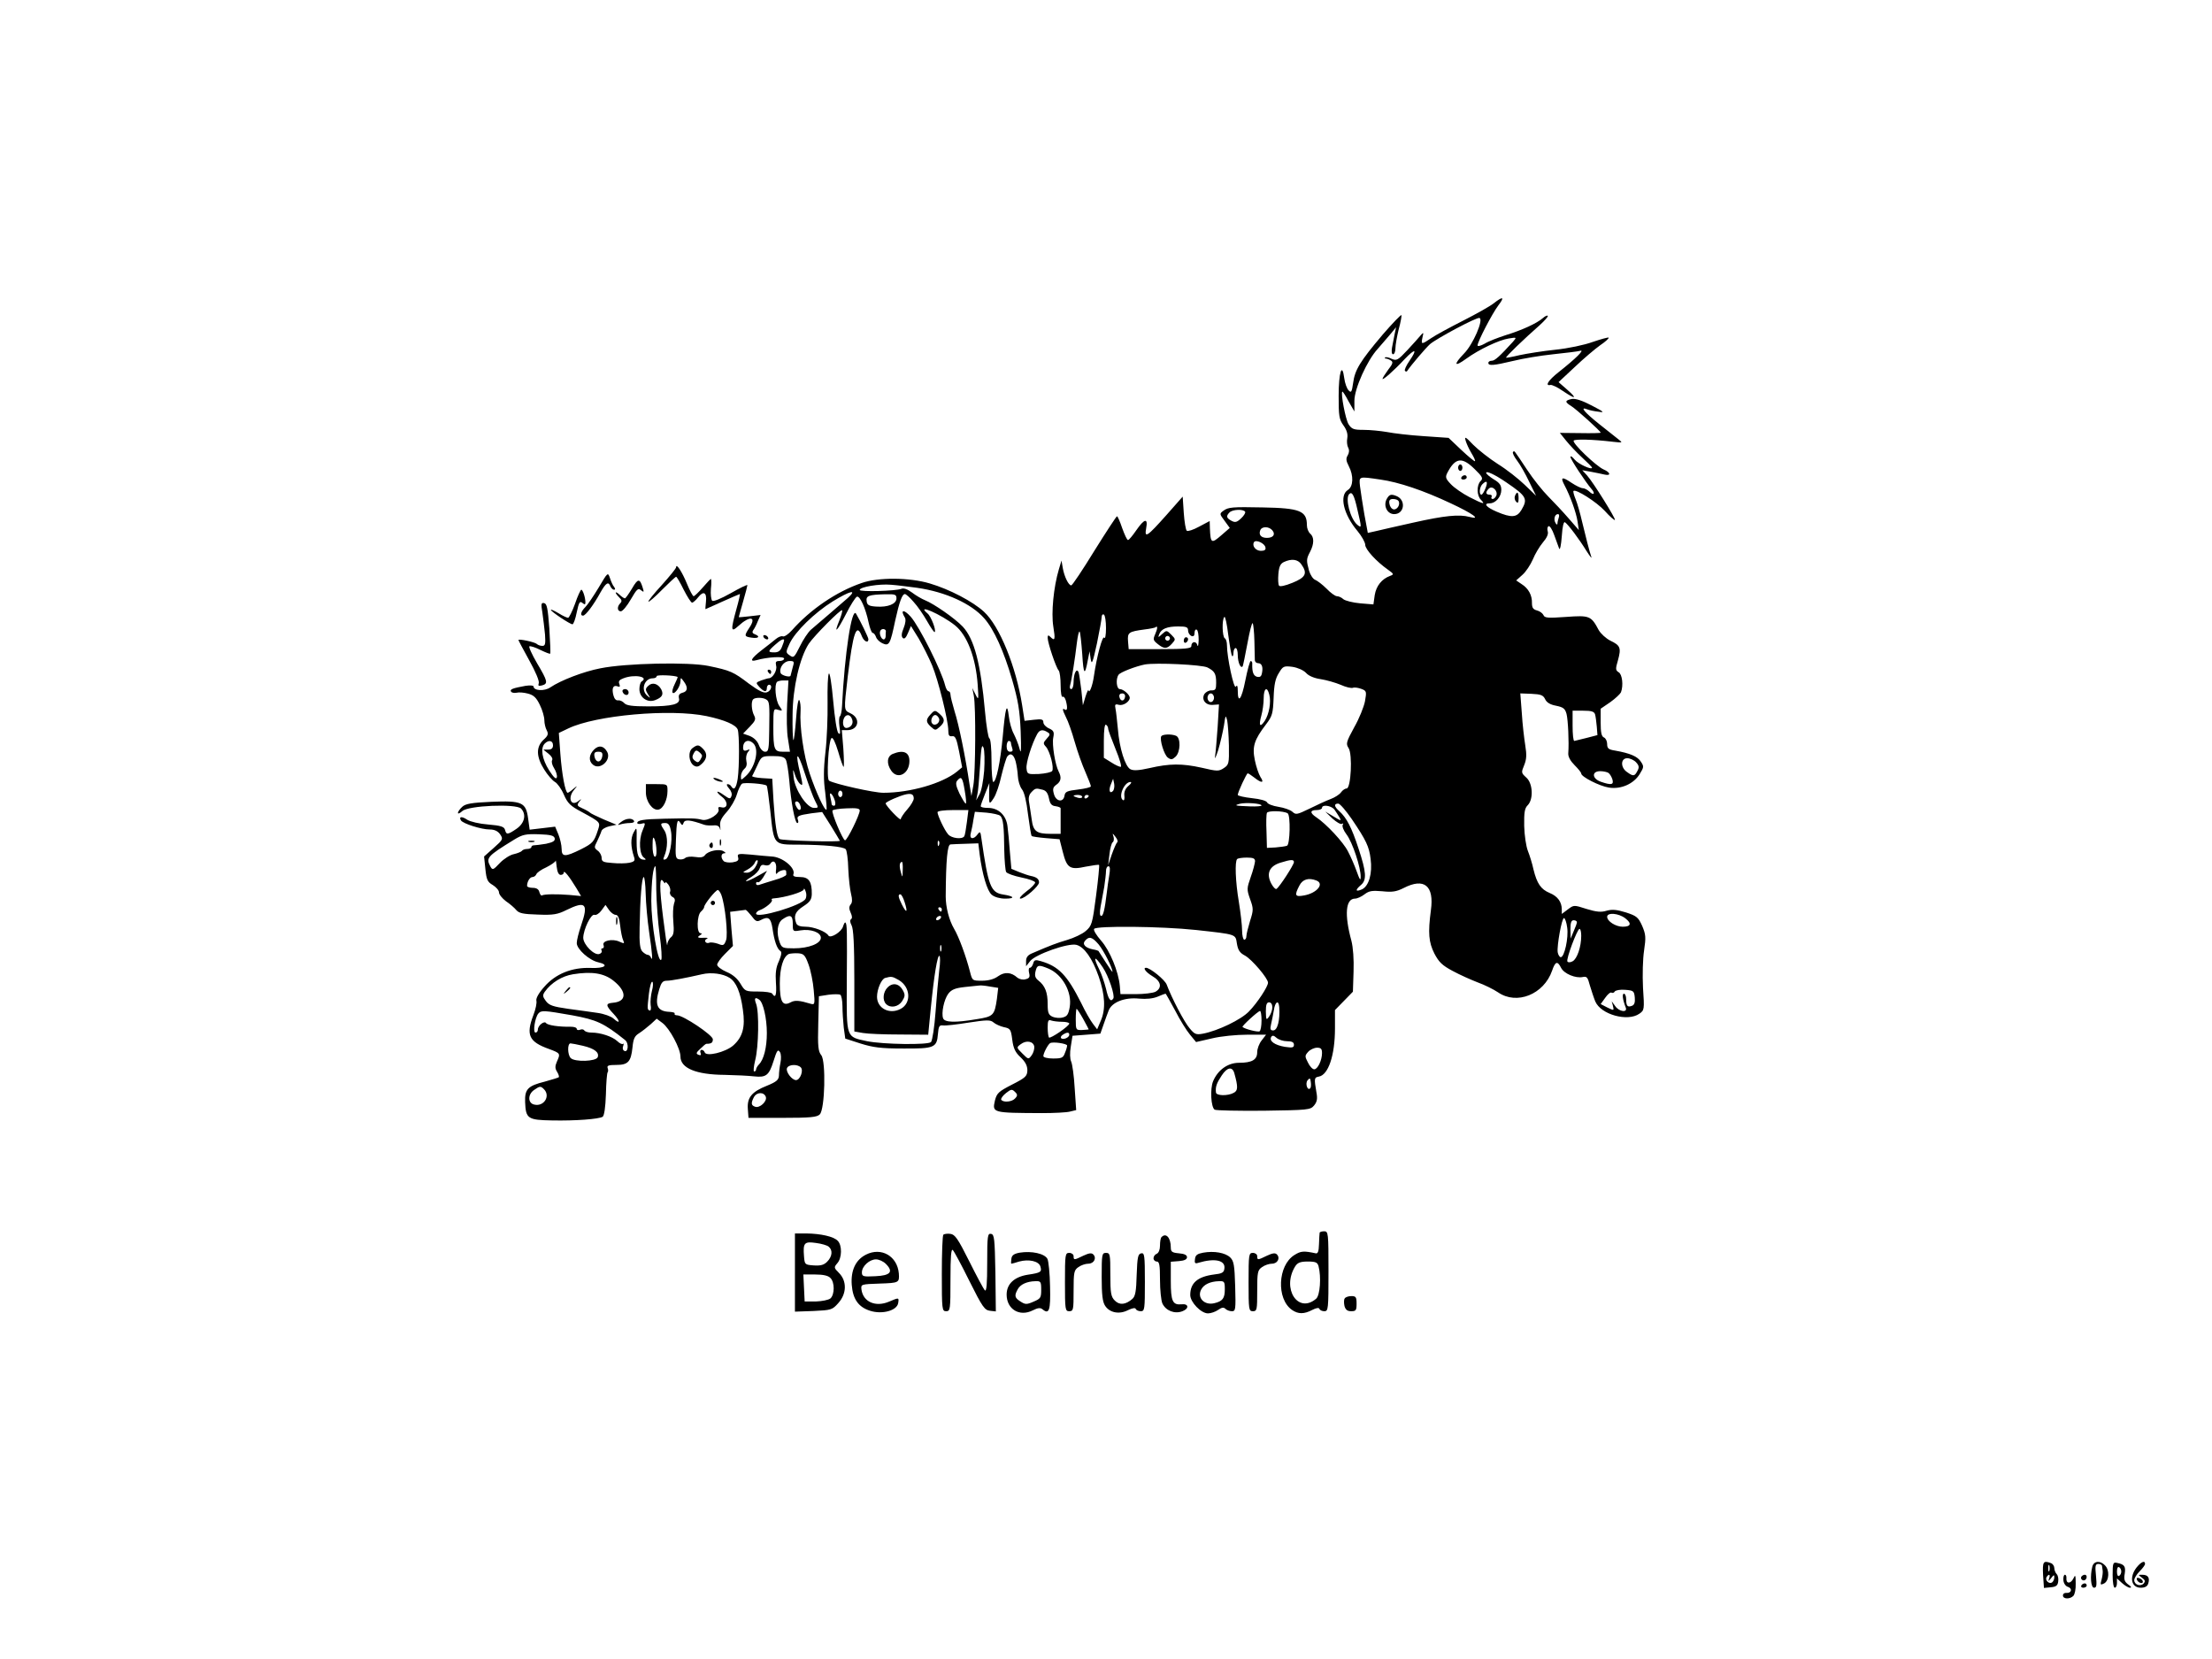 <?xml version="1.0" standalone="no"?>
<!DOCTYPE svg PUBLIC "-//W3C//DTD SVG 20010904//EN"
 "http://www.w3.org/TR/2001/REC-SVG-20010904/DTD/svg10.dtd">
<svg version="1.0" xmlns="http://www.w3.org/2000/svg"
 width="1024pt" height="768pt" viewBox="0 0 1024 768"
 preserveAspectRatio="xMidYMid meet">

<g transform="translate(0,768) scale(0.1,-0.1)"
fill="#000000" stroke="none">
<path d="M6915 6276 c-16 -13 -80 -49 -141 -80 -61 -31 -128 -67 -148 -81 -46
-31 -48 -31 -41 3 6 24 5 25 -8 10 -8 -10 -36 -41 -62 -69 -44 -47 -50 -50
-73 -40 -13 7 -27 9 -30 6 -3 -3 -1 -5 4 -5 5 0 15 -4 23 -9 11 -7 9 -15 -13
-43 -14 -19 -26 -38 -26 -42 0 -8 53 38 103 92 49 51 60 47 22 -8 -15 -22 -25
-43 -21 -47 3 -3 7 -4 9 -2 20 30 88 109 107 126 32 27 217 126 229 121 20 -7
-30 -123 -72 -165 -50 -52 -45 -64 10 -24 59 43 152 87 197 94 38 6 38 6 20
-15 -61 -67 -84 -88 -98 -88 -9 0 -16 -4 -16 -10 0 -14 22 -13 114 9 44 11
128 25 186 31 58 6 114 13 125 16 23 7 -19 -35 -100 -99 -48 -38 -65 -65 -37
-59 7 1 33 -11 57 -28 59 -40 69 -37 20 6 l-40 35 75 70 c41 39 94 84 118 101
24 16 41 32 39 35 -3 2 -36 -7 -74 -20 -38 -14 -114 -30 -173 -36 -58 -6 -132
-18 -165 -25 -33 -8 -61 -13 -63 -12 -3 4 81 85 156 151 23 21 40 40 37 43 -3
3 -13 -2 -22 -10 -28 -25 -99 -57 -171 -79 -37 -12 -82 -29 -99 -40 -18 -10
-33 -14 -33 -8 0 17 68 148 96 185 31 40 22 44 -21 10z"/>
<path d="M6400 6130 c-104 -123 -128 -162 -136 -223 -6 -42 -9 -47 -21 -34 -8
8 -17 33 -20 56 -10 77 -26 27 -26 -82 0 -92 2 -108 22 -136 16 -22 21 -41 18
-59 -3 -15 -1 -35 4 -44 6 -11 5 -24 -2 -36 -9 -14 -8 -25 5 -50 23 -44 21
-94 -4 -110 -41 -25 -21 -113 44 -190 20 -24 36 -53 36 -64 0 -21 51 -77 105
-115 28 -20 29 -22 10 -29 -38 -14 -64 -46 -71 -89 l-6 -43 -61 5 c-34 3 -69
12 -78 19 -8 8 -22 14 -30 14 -8 0 -30 16 -48 35 -19 19 -43 37 -53 41 -9 3
-22 22 -28 42 -13 48 -13 54 5 88 19 37 19 68 0 84 -8 7 -15 24 -15 39 0 66
-32 79 -205 82 -140 3 -159 1 -181 -15 -19 -14 -19 -15 5 -47 l24 -33 -38 -33
c-47 -41 -51 -39 -54 31 l-1 34 -49 -26 c-27 -15 -53 -23 -57 -19 -5 4 -11 41
-14 83 l-5 75 -75 -85 c-90 -101 -103 -110 -94 -61 9 48 -8 45 -46 -10 -17
-25 -34 -45 -38 -45 -5 0 -16 25 -27 55 -10 30 -21 55 -24 55 -3 0 -50 -72
-105 -160 -54 -88 -102 -160 -107 -160 -12 0 -32 40 -39 80 l-6 35 -12 -40
c-25 -84 -36 -202 -26 -265 10 -61 8 -70 -14 -48 -9 9 -12 8 -12 -5 0 -23 39
-139 51 -151 5 -6 9 -36 9 -69 0 -32 4 -56 9 -53 5 3 11 -4 15 -17 9 -33 7
-49 -4 -42 -14 9 -12 -1 5 -36 9 -16 27 -67 40 -113 13 -46 36 -110 50 -141
14 -32 25 -61 25 -65 0 -5 -27 -11 -59 -15 -51 -6 -60 -10 -63 -28 -5 -34 -40
-28 -49 7 -7 24 -4 32 11 43 22 15 25 34 11 61 -16 30 -32 126 -25 158 5 25 2
32 -20 42 -14 6 -26 19 -26 28 0 14 -8 16 -43 12 l-44 -5 -11 71 c-28 180
-105 368 -177 434 -51 47 -159 104 -251 131 -94 28 -238 29 -315 2 -117 -40
-237 -122 -323 -219 -16 -18 -35 -31 -42 -28 -7 3 -21 -3 -32 -12 -11 -9 -41
-33 -66 -52 -49 -38 -59 -56 -23 -46 49 14 127 19 127 7 0 -6 -10 -11 -21 -11
-17 0 -20 -4 -16 -22 6 -21 -16 -58 -34 -58 -4 0 -20 -5 -35 -10 -26 -10 -26
-11 -9 -30 22 -24 35 -26 35 -5 0 8 5 15 10 15 18 0 10 -29 -10 -35 -15 -5
-38 7 -83 40 -72 55 -86 61 -187 82 -92 19 -383 13 -501 -11 -78 -15 -184 -56
-231 -88 -27 -19 -78 -16 -78 4 0 5 -16 6 -37 3 -60 -11 -74 -16 -67 -27 3 -5
15 -7 25 -5 11 3 35 1 53 -4 27 -7 39 -19 55 -52 12 -24 21 -56 21 -71 0 -15
5 -36 11 -47 9 -17 6 -25 -15 -44 -35 -33 -34 -78 3 -137 16 -26 39 -52 50
-58 11 -6 30 -32 41 -58 18 -41 30 -53 83 -81 88 -48 87 -47 75 -84 -18 -55
-24 -61 -79 -89 -73 -36 -89 -36 -89 2 0 17 -7 47 -15 67 l-15 36 -59 -7 -59
-7 -7 51 c-10 76 -28 84 -171 78 -91 -4 -119 -9 -134 -23 -11 -10 -20 -23 -20
-28 0 -6 9 -2 20 8 28 26 248 35 272 12 26 -27 17 -68 -21 -94 -41 -28 -47
-28 -53 -5 -4 15 -19 20 -78 25 -40 3 -83 13 -97 22 -25 17 -40 15 -29 -3 9
-15 95 -42 132 -42 23 0 38 -7 49 -22 15 -22 14 -25 -29 -63 l-45 -40 6 -58
c5 -50 10 -60 34 -74 16 -10 29 -25 29 -34 0 -10 15 -28 32 -41 18 -12 40 -31
48 -41 13 -15 32 -19 100 -21 72 -3 92 1 132 21 90 44 103 30 68 -72 -11 -32
-20 -68 -20 -81 0 -28 58 -80 100 -89 53 -12 29 -29 -36 -26 -86 3 -162 -27
-214 -87 -26 -29 -39 -53 -37 -64 3 -10 -3 -40 -14 -68 -35 -92 -20 -123 72
-156 54 -20 54 -21 37 -59 -9 -21 -9 -31 1 -47 7 -11 10 -22 8 -25 -3 -2 -31
-11 -64 -20 -80 -20 -94 -35 -92 -95 3 -77 12 -83 126 -85 108 -2 214 6 233
17 7 5 13 43 15 104 1 53 5 99 8 102 3 3 3 12 0 20 -4 11 5 14 40 14 55 0 68
15 75 81 4 41 10 53 31 66 14 9 38 28 54 42 l27 25 27 -20 c33 -25 83 -118 83
-155 0 -54 72 -84 205 -85 50 -1 111 -4 137 -7 54 -6 68 5 88 68 17 54 21 59
31 44 5 -8 6 -30 2 -49 -4 -19 -7 -46 -7 -59 -1 -20 -11 -29 -55 -47 -71 -28
-93 -55 -89 -108 l3 -41 157 0 c129 0 160 3 173 16 24 24 29 246 7 274 -14 17
-17 40 -14 146 l3 127 45 7 c24 3 48 3 54 0 5 -3 10 -27 10 -53 0 -26 3 -70 6
-99 l7 -51 71 -23 c58 -18 94 -23 197 -23 144 -1 156 4 161 67 3 35 6 42 23
40 11 -2 64 4 119 13 85 13 101 13 115 1 9 -8 31 -18 48 -22 30 -6 33 -10 39
-58 5 -40 14 -59 39 -82 22 -21 31 -39 31 -60 -1 -27 -8 -34 -71 -66 -62 -32
-70 -39 -79 -73 -13 -58 -14 -58 219 -59 55 0 113 3 128 7 l29 7 -7 102 c-3
56 -11 111 -16 122 -6 13 -7 40 -2 70 l8 50 65 5 64 5 14 40 c8 22 18 52 24
66 14 39 74 63 141 56 34 -3 64 0 86 9 18 8 35 14 37 14 1 0 21 -35 44 -78 22
-43 53 -93 69 -112 l28 -34 74 17 c41 10 113 17 162 17 l88 0 -20 -26 c-12
-15 -21 -39 -21 -55 0 -35 -24 -49 -84 -49 -52 0 -98 -33 -120 -85 -15 -36
-10 -121 7 -132 6 -4 108 -6 227 -5 206 3 216 4 233 24 14 17 17 31 11 62 -11
64 -10 68 11 72 44 7 75 98 75 223 l0 85 41 42 42 43 3 93 c2 57 -2 112 -10
143 -33 121 -27 195 17 195 10 0 30 9 44 20 21 16 35 18 82 14 46 -5 65 -2 99
15 95 49 142 11 126 -103 -14 -106 -10 -148 16 -200 21 -40 36 -55 85 -81 33
-18 85 -41 116 -53 31 -11 73 -32 94 -46 87 -60 212 -9 250 100 15 44 25 47
42 13 14 -27 67 -49 100 -42 19 4 23 -1 33 -39 7 -23 18 -57 25 -74 26 -61
150 -95 204 -57 23 16 24 19 17 120 -3 60 -1 134 5 173 9 61 8 74 -9 114 -18
40 -26 46 -75 62 -42 13 -64 15 -89 8 -25 -8 -47 -6 -93 8 -59 19 -59 19 -87
-2 l-28 -21 0 21 c0 34 -19 61 -56 76 -41 17 -59 44 -75 109 -6 28 -18 66 -26
86 -8 20 -16 72 -17 115 -1 63 2 82 16 96 28 28 24 103 -7 129 -23 21 -23 23
-9 57 11 27 12 48 5 91 -5 31 -13 98 -16 149 l-7 92 52 -2 c43 -2 54 -6 63
-25 7 -15 23 -25 50 -30 34 -7 42 -13 49 -38 7 -28 12 -130 8 -183 -1 -15 10
-35 29 -54 17 -17 31 -34 31 -39 0 -15 84 -58 128 -65 56 -9 115 17 143 63 19
31 20 35 5 57 -15 24 -50 39 -118 51 -32 5 -38 10 -38 31 0 13 -7 27 -15 30
-11 5 -15 22 -15 70 l0 63 44 30 c24 17 46 38 50 46 12 32 6 84 -11 93 -14 9
-15 15 -3 55 16 58 11 69 -35 91 -20 10 -44 32 -54 49 -35 66 -42 69 -151 61
-85 -6 -100 -5 -105 9 -4 8 -17 18 -30 21 -18 5 -23 13 -23 34 1 36 -16 68
-48 88 l-25 17 29 26 c16 14 37 46 48 71 10 25 31 60 46 78 19 22 27 40 23 52
-3 10 -2 21 4 24 5 3 17 -15 26 -41 10 -27 20 -55 23 -63 4 -8 9 17 12 57 3
47 9 70 15 65 15 -10 67 -80 99 -132 16 -25 26 -38 23 -29 -10 30 -26 93 -43
164 -9 39 -22 85 -30 104 -8 19 -12 36 -10 38 10 11 106 -50 145 -92 23 -26
45 -45 47 -42 5 5 -101 175 -129 206 l-22 24 40 -7 c22 -4 50 -10 63 -13 31
-7 28 10 -5 24 -35 16 -145 121 -138 133 5 8 88 6 180 -5 46 -5 48 -5 30 9
-11 9 -52 41 -92 73 -70 56 -91 82 -55 68 9 -4 33 -9 52 -11 30 -5 26 -1 -32
29 -44 23 -75 33 -92 30 -32 -7 -33 -14 -2 -33 24 -15 136 -116 136 -123 0 -2
-42 -3 -94 -2 l-95 1 29 -36 c16 -20 49 -55 74 -78 25 -23 46 -44 46 -47 0
-12 -64 17 -80 37 -11 13 -19 19 -20 13 0 -11 71 -118 97 -148 20 -22 11 -33
-10 -12 -9 8 -22 15 -30 15 -8 0 -31 11 -52 25 -44 30 -53 27 -32 -12 26 -49
54 -126 60 -167 l6 -40 -47 54 c-26 30 -68 75 -94 101 -26 26 -71 82 -99 125
-64 96 -58 89 -65 81 -3 -3 5 -21 19 -39 14 -18 39 -62 56 -98 l32 -65 -53 51
c-29 28 -85 72 -124 96 -39 25 -90 65 -114 89 -36 38 -41 40 -35 19 4 -14 16
-40 27 -58 11 -18 19 -35 16 -37 -2 -2 -30 21 -63 52 l-59 56 -116 8 c-63 4
-139 13 -169 19 -29 5 -78 10 -107 10 -47 0 -56 3 -71 26 -14 22 -37 143 -29
151 2 2 15 -18 29 -45 l27 -47 0 50 c0 56 59 187 108 240 15 17 40 46 56 65
l29 35 -7 -33 c-3 -17 -9 -45 -12 -62 -3 -18 -1 -30 5 -30 6 0 11 13 11 28 0
15 7 54 15 87 9 32 14 62 13 66 -2 4 -41 -37 -88 -91z m426 -621 c37 -36 41
-44 28 -56 -19 -19 -18 -68 2 -87 22 -23 11 -20 -54 13 -31 16 -70 43 -85 59
-25 26 -27 33 -17 53 37 71 68 75 126 18z m147 -62 c94 -64 101 -76 70 -128
-21 -35 -46 -37 -114 -8 -49 21 -64 39 -32 39 27 0 53 31 53 62 0 22 -8 33
-35 49 -19 12 -35 25 -35 30 0 11 42 -9 93 -44z m-583 13 c86 -12 201 -51 326
-110 101 -47 144 -78 87 -63 -48 13 -116 6 -259 -26 -77 -17 -155 -35 -176
-40 l-36 -8 -16 86 c-8 47 -17 105 -20 129 -5 48 -8 47 94 32z m487 -40 c-6
-16 -15 -30 -19 -30 -12 0 -9 35 4 48 21 21 27 13 15 -18z m50 -34 c-4 -9 -11
-16 -17 -16 -6 0 -8 5 -5 10 3 6 -1 10 -9 10 -19 0 -20 12 -4 28 16 16 43 -10
35 -32z m-643 -66 c20 -85 20 -86 -1 -69 -32 27 -57 122 -37 142 13 13 23 -5
38 -73z m-520 -9 c3 -4 -5 -18 -18 -30 -20 -19 -28 -21 -45 -12 -24 13 -26 22
-9 39 14 14 64 16 72 3z m1452 -27 c-3 -9 -6 -21 -6 -27 0 -7 -4 -7 -9 2 -10
16 -4 41 11 41 6 0 7 -7 4 -16z m-1326 -59 c16 -19 4 -35 -25 -35 -27 0 -39
14 -31 35 7 19 40 19 56 0z m-32 -79 c3 -11 -4 -16 -21 -16 -24 0 -42 23 -32
40 8 14 50 -5 53 -24z m166 -78 c30 -42 21 -61 -41 -86 -34 -14 -59 -19 -62
-13 -4 5 -5 30 -3 54 3 34 9 47 25 55 36 17 65 13 81 -10z m-1779 -109 c133
-19 252 -74 311 -141 46 -52 91 -153 129 -283 28 -97 36 -143 40 -240 3 -89 2
-110 -5 -82 -5 21 -18 52 -27 70 -10 18 -20 55 -23 82 -8 68 -16 41 -28 -95
-11 -118 -30 -210 -44 -210 -4 0 -8 45 -8 99 0 55 -4 101 -10 103 -5 2 -14 57
-20 123 -20 224 -50 337 -103 394 -37 39 -134 106 -174 122 -15 6 -43 22 -61
36 -22 16 -39 22 -50 17 -24 -10 -192 -15 -192 -5 0 14 91 29 145 24 28 -2 82
-9 120 -14z m-320 -47 c-34 -30 -138 -119 -172 -148 -12 -11 -35 -45 -50 -76
-26 -52 -29 -55 -47 -42 -19 13 -19 15 -1 54 25 55 115 143 200 196 80 49 116
58 70 16z m225 -2 c0 -26 -40 -42 -94 -38 -33 2 -42 7 -44 25 -4 25 10 30 86
32 46 1 52 -1 52 -19z m79 -16 c18 -19 46 -60 63 -90 17 -30 33 -53 35 -50 8
8 -17 73 -33 86 -58 49 63 -4 127 -55 56 -45 96 -148 105 -275 5 -71 4 -73
-10 -45 l-15 30 7 -35 c10 -52 8 -357 -2 -415 l-9 -50 -9 55 c-18 123 -50 279
-69 337 -10 34 -19 69 -19 78 0 8 -4 15 -9 15 -5 0 -12 12 -16 28 -17 68 -119
272 -159 317 -32 36 -50 33 -27 -4 5 -8 3 -27 -6 -49 -10 -24 -11 -38 -4 -45
7 -7 15 0 24 22 l14 33 36 -58 c19 -33 47 -88 62 -124 28 -67 75 -255 75 -303
0 -21 4 -27 18 -25 14 2 20 -10 32 -71 l14 -73 -24 -20 c-68 -55 -217 -98
-341 -98 -44 0 -226 41 -251 56 -13 8 -3 183 11 197 6 6 18 -19 31 -62 11 -39
23 -71 25 -71 3 0 2 38 -1 85 l-7 85 25 0 c53 0 64 55 15 78 -31 15 -31 11
-13 167 25 209 41 255 66 189 10 -24 30 -33 30 -13 0 8 -36 82 -57 118 -20 33
-53 -185 -65 -427 -1 -24 -6 -46 -10 -48 -4 -3 -5 -24 -2 -47 5 -32 4 -39 -5
-31 -7 6 -17 71 -24 150 -7 79 -16 133 -20 126 -5 -7 -7 -67 -6 -135 1 -67 -3
-171 -10 -230 -9 -79 -9 -129 -1 -184 5 -42 8 -78 6 -81 -8 -7 -48 79 -78 168
-28 82 -47 217 -42 290 1 19 -1 41 -6 49 -4 8 -11 -28 -15 -88 -4 -56 -10
-100 -12 -97 -3 3 -5 56 -4 118 1 125 33 263 75 328 26 38 148 161 154 155 3
-2 -3 -23 -12 -46 -28 -68 -12 -54 30 28 21 42 44 78 51 81 14 4 40 -53 54
-120 6 -27 14 -48 19 -48 5 0 11 -8 15 -18 3 -11 17 -24 30 -30 31 -14 36 -5
59 105 19 86 32 123 45 123 5 0 23 -16 40 -36z m891 -122 c0 -32 -4 -52 -8
-44 -8 12 -34 -83 -48 -178 -6 -44 -22 -85 -25 -65 0 6 -7 -8 -14 -30 l-12
-40 -7 69 c-5 38 -10 76 -13 84 -9 22 -23 -6 -23 -45 0 -18 -5 -33 -11 -33 -6
0 -8 8 -5 18 7 24 23 126 31 195 4 32 9 56 13 53 3 -4 8 -50 12 -104 6 -97 12
-103 26 -27 l8 40 5 -35 c5 -30 9 -20 29 71 12 58 22 114 22 123 0 9 5 14 10
11 6 -3 10 -32 10 -63z m584 -129 c3 -4 6 3 6 15 0 12 5 22 10 22 6 0 10 -15
10 -32 0 -35 14 -66 23 -52 2 5 12 53 22 107 10 54 20 95 24 92 3 -4 7 -41 8
-83 1 -42 2 -83 2 -89 1 -7 7 -13 15 -13 17 0 24 -17 18 -46 -3 -16 -9 -20
-23 -17 -17 5 -23 22 -22 61 1 6 -3 12 -7 12 -4 0 -15 -40 -25 -90 -17 -87
-35 -111 -35 -47 0 22 -3 28 -9 18 -9 -13 -41 136 -41 191 0 15 -4 30 -10 33
-12 7 -14 88 -2 99 4 4 12 -33 18 -84 7 -50 14 -94 18 -97z m-356 102 c-11
-25 -10 -29 11 -46 30 -24 43 -24 66 1 18 20 18 21 -3 42 -21 21 -22 21 -42 3
-18 -17 -20 -17 -14 -2 9 26 37 37 88 37 38 0 46 -3 46 -19 0 -10 7 -21 15
-25 10 -4 15 1 15 15 0 11 5 17 10 14 6 -3 9 -25 9 -48 -1 -23 -3 -34 -6 -24
-5 21 -28 18 -28 -4 0 -11 -27 -14 -145 -14 l-145 0 -3 36 c-3 41 2 45 76 55
26 3 49 8 51 10 11 10 10 -6 -1 -31z m-1247 12 c-1 -4 -1 -14 -1 -22 0 -8 -4
-15 -9 -15 -12 0 -23 29 -15 41 6 11 26 8 25 -4z m1313 -38 c-3 -5 -10 -7 -15
-3 -5 3 -7 10 -3 15 3 5 10 7 15 3 5 -3 7 -10 3 -15z m-1784 -3 c0 -3 -4 -16
-10 -30 -7 -19 -17 -26 -35 -26 -32 0 -31 5 3 35 25 23 42 31 42 21z m39 -128
c-5 -18 -9 -34 -9 -35 0 -11 -42 0 -46 11 -9 24 15 56 41 56 22 0 23 -2 14
-32z m1921 2 c33 -17 40 -29 40 -71 0 -30 -3 -35 -21 -35 -12 1 -26 -7 -33
-16 -16 -26 5 -54 39 -51 l28 2 -6 -102 c-4 -56 -9 -118 -12 -137 -3 -19 3 -7
14 26 10 34 22 86 27 115 7 49 8 51 15 24 3 -16 7 -69 8 -117 1 -83 0 -88 -24
-104 -23 -15 -30 -15 -102 2 -91 20 -148 20 -243 -2 -48 -11 -74 -12 -87 -5
-24 12 -51 97 -58 186 -4 39 -8 81 -11 94 -4 20 -2 23 16 18 20 -5 50 15 50
33 0 14 -30 40 -46 40 -15 0 -20 46 -6 66 7 12 81 40 122 48 51 9 265 -1 290
-14z m456 -25 c12 -14 39 -25 68 -29 26 -4 68 -16 92 -26 24 -11 50 -17 57
-14 8 3 25 0 39 -5 24 -9 25 -12 17 -57 -5 -26 -27 -81 -50 -121 -37 -68 -39
-76 -26 -96 19 -29 11 -187 -9 -187 -7 0 -19 -8 -26 -18 -7 -10 -29 -24 -48
-31 -19 -7 -63 -27 -97 -44 -58 -28 -64 -30 -80 -15 -10 9 -39 19 -65 23 -26
4 -49 13 -52 20 -3 8 -31 16 -70 20 -36 4 -66 11 -66 15 0 13 41 100 46 100 3
0 17 -9 31 -20 34 -27 47 -25 28 3 -8 13 -20 48 -26 78 -13 63 -3 94 52 166
29 38 32 50 35 123 2 61 8 89 24 114 19 32 23 34 63 29 25 -4 50 -15 63 -28z
m-2909 -19 c1 -1 -5 -16 -14 -34 -9 -18 -13 -35 -9 -39 9 -9 35 28 36 52 1 20
1 20 15 1 21 -28 19 -47 -6 -53 -14 -4 -19 -11 -16 -25 8 -28 -29 -38 -142
-38 -76 0 -101 4 -111 15 -7 8 -20 14 -28 13 -10 -2 -18 7 -22 22 -9 33 -2 50
18 43 11 -5 14 -2 9 11 -5 12 0 19 19 26 51 20 120 7 84 -15 -5 -3 -10 -19
-10 -35 0 -39 37 -65 73 -51 33 13 40 26 28 50 -15 27 -42 34 -60 16 -14 -13
-14 -18 -2 -38 13 -20 13 -21 -2 -8 -32 26 -15 81 25 81 10 0 18 4 18 10 0 7
85 4 97 -4z m507 -123 c-3 -60 -2 -134 4 -165 l9 -58 -32 0 c-41 0 -45 10 -45
116 0 83 1 85 22 78 22 -6 22 -6 5 19 -17 26 -23 97 -10 110 3 4 17 7 30 7
l23 0 -6 -107z m2232 41 c9 -34 -1 -90 -21 -121 -22 -33 -29 -23 -16 24 6 21
11 57 11 81 0 46 16 57 26 16z m-668 -11 c-4 -22 -22 -20 -26 1 -2 10 3 16 13
16 10 0 15 -7 13 -17z m412 -3 c0 -11 -7 -20 -15 -20 -8 0 -15 9 -15 20 0 11
7 20 15 20 8 0 15 -9 15 -20z m-2073 -8 c15 -9 16 -19 14 -139 -1 -92 -3 -103
-19 -103 -10 0 -22 12 -29 31 -7 19 -23 34 -42 42 l-31 11 31 32 c26 27 29 35
20 52 -12 23 -15 65 -4 75 9 9 45 9 60 -1z m3837 -69 c3 -10 6 -36 8 -57 l3
-39 -50 -13 c-28 -7 -53 -13 -57 -14 -5 0 -8 32 -8 70 l0 70 49 0 c39 0 51 -4
55 -17z m-4113 -8 c84 -18 135 -40 144 -62 8 -22 8 -172 0 -228 -7 -44 -17
-56 -30 -35 -3 6 -11 10 -17 10 -6 0 -3 -9 7 -20 10 -11 15 -26 11 -35 -5 -15
-9 -14 -36 5 -36 26 -40 16 -5 -11 27 -22 24 -54 -6 -46 -11 3 -16 0 -13 -8 9
-21 -47 -57 -76 -50 -28 7 -43 8 -175 5 -97 -2 -125 -7 -125 -20 0 -4 9 -6 20
-3 19 5 19 4 4 -33 -18 -43 -14 -112 8 -125 7 -5 9 -9 3 -9 -30 0 -38 20 -38
87 1 66 1 67 -14 39 -14 -27 -14 -64 2 -113 6 -17 2 -22 -22 -27 -15 -3 -50
-4 -78 -1 -42 3 -50 6 -50 24 0 11 -8 26 -18 33 -17 13 -17 16 -3 43 8 17 17
37 20 47 2 9 19 19 37 23 l33 7 -60 25 c-32 14 -61 28 -64 32 -3 3 -18 12 -34
19 -25 11 -26 15 -15 30 13 15 12 16 -3 4 -35 -28 -52 15 -20 52 17 21 17 21
-4 4 -11 -10 -23 -18 -26 -18 -11 0 -27 86 -34 181 l-7 96 44 21 c127 61 472
92 640 57z m674 -16 c7 -20 -7 -38 -27 -39 -13 0 -19 20 -13 40 8 26 32 26 40
-1z m1185 -42 c0 -7 16 -49 34 -94 19 -46 30 -83 24 -83 -6 0 -26 9 -44 21
l-34 21 0 79 c0 51 4 78 10 74 6 -3 10 -12 10 -18z m-280 -17 c12 -7 12 -12
-4 -29 -17 -19 -18 -23 -4 -38 19 -22 38 -97 29 -112 -4 -6 -32 -12 -62 -14
-52 -2 -54 -1 -57 26 -3 25 24 112 49 158 11 21 26 24 49 9z m-2290 -60 c0
-14 -7 -20 -22 -20 l-23 0 24 -19 c14 -11 21 -23 17 -30 -4 -7 0 -23 9 -37 9
-14 15 -33 13 -42 -3 -12 -14 -2 -36 32 -33 52 -41 103 -20 124 18 18 38 14
38 -8z m928 8 c28 -28 8 -112 -37 -152 -21 -19 -21 -19 -21 1 0 11 7 26 16 34
10 8 13 21 9 37 -3 13 0 31 7 40 11 13 10 15 -4 9 -13 -5 -18 -1 -18 12 0 31
25 42 48 19z m1192 3 c0 -5 3 -16 6 -25 4 -11 1 -16 -10 -16 -10 0 -16 9 -16
25 0 14 5 25 10 25 6 0 10 -4 10 -9z m-124 -129 c-4 -47 -13 -96 -22 -110
l-15 -27 5 25 c4 14 9 74 13 134 5 84 8 104 16 85 5 -13 6 -62 3 -107z m-783
-139 c17 -33 17 -33 -5 -33 -33 0 -88 84 -94 141 -4 41 -3 42 6 13 5 -17 16
-37 24 -43 13 -11 13 -4 1 46 -26 105 -14 110 19 8 18 -55 40 -115 49 -132z
m929 181 c4 -16 9 -46 10 -67 1 -21 9 -48 19 -61 11 -14 21 -56 28 -116 7 -52
14 -97 17 -100 3 -3 33 -7 67 -10 l62 -5 15 -59 c19 -75 33 -84 106 -68 32 6
59 10 62 8 2 -3 -4 -67 -14 -143 -17 -131 -20 -139 -48 -163 -16 -14 -55 -32
-85 -41 -51 -15 -77 -25 -163 -62 -20 -8 -28 -19 -28 -36 l0 -24 19 24 c24 31
177 85 214 75 36 -9 74 -63 103 -146 30 -86 33 -152 10 -205 l-17 -40 -19 25
c-11 14 -36 57 -55 97 -65 129 -104 170 -188 194 -24 7 -30 5 -34 -11 -3 -11
-10 -20 -15 -20 -6 0 -7 -11 -4 -24 5 -19 1 -25 -16 -29 -12 -4 -29 0 -38 7
-29 26 -59 28 -89 7 -19 -14 -45 -21 -75 -21 -45 0 -45 0 -56 43 -18 70 -51
160 -73 197 -24 41 -39 101 -39 150 1 172 8 240 22 241 8 1 41 2 72 3 l57 2 6
-50 c12 -93 35 -171 56 -188 13 -11 38 -18 62 -18 48 0 43 11 -9 19 -58 9 -69
39 -101 261 -4 31 -6 33 -18 17 -18 -25 -39 -22 -31 6 3 12 9 39 12 61 l7 38
54 -4 c29 -3 58 -9 64 -15 13 -13 17 -49 18 -158 1 -49 5 -96 9 -102 5 -7 36
-18 70 -25 35 -7 63 -17 64 -23 1 -5 -17 -25 -41 -42 -23 -18 -36 -33 -27 -33
20 0 86 58 86 75 0 16 -12 25 -38 30 -10 2 -34 10 -54 18 l-36 15 -7 79 c-3
43 -8 96 -11 118 -6 51 -42 85 -90 85 -19 0 -34 3 -34 8 0 4 9 30 20 57 l20
50 -1 -40 c-1 -61 0 -62 21 -30 11 16 27 63 36 105 10 41 22 81 27 88 15 19
30 10 39 -24z m-1064 9 c5 -10 12 -54 16 -98 8 -100 26 -195 37 -195 5 0 6 6
3 14 -7 18 1 22 62 31 l50 6 40 -63 c21 -34 40 -66 42 -70 3 -7 -267 0 -279 8
-12 7 -21 68 -28 174 l-6 105 -48 3 c-27 2 -47 6 -45 10 3 4 13 26 24 49 19
42 20 43 71 43 40 0 54 -4 61 -17z m3936 -12 c14 -15 15 -24 6 -40 -13 -25
-19 -26 -48 -5 -31 21 -30 64 1 64 13 0 32 -9 41 -19z m-128 -49 c6 -4 14 -17
18 -29 8 -26 -4 -29 -53 -12 -41 14 -44 49 -3 49 15 0 32 -4 38 -8z m-2980
-82 c6 -33 8 -60 5 -60 -4 0 -16 21 -29 46 -17 36 -19 50 -11 60 19 23 25 16
35 -46z m686 -2 c-15 -15 -21 4 -9 32 l10 25 5 -24 c2 -13 -1 -28 -6 -33z
m-1603 25 c3 -2 10 -55 17 -117 17 -160 14 -156 132 -156 121 -1 204 -9 217
-21 5 -5 11 -46 12 -92 2 -45 8 -97 13 -116 6 -24 6 -39 -2 -48 -8 -10 -8 -20
0 -38 7 -15 8 -26 2 -30 -6 -4 -5 -15 2 -28 9 -16 13 -87 13 -257 l0 -235 40
-7 c22 -4 99 -7 171 -7 l131 -1 12 123 c15 152 31 248 40 242 4 -2 4 -32 -1
-67 -4 -35 -12 -121 -17 -192 -5 -70 -15 -133 -21 -140 -14 -14 -221 -11 -296
4 -98 21 -95 12 -94 265 2 252 1 277 -6 284 -3 3 -7 -5 -11 -17 -6 -25 -58
-58 -68 -43 -11 19 -69 41 -105 41 -25 0 -40 5 -44 16 -13 34 -5 54 32 78 31
20 39 31 40 56 1 58 -13 80 -54 80 -26 0 -35 4 -31 13 11 29 -51 80 -100 82
-21 2 -66 5 -99 9 -57 5 -62 4 -57 -13 4 -14 -2 -19 -26 -23 -17 -2 -35 0 -41
6 -14 14 -13 36 3 36 8 0 7 3 -3 9 -19 13 -72 2 -86 -17 -8 -11 -21 -13 -46
-9 -20 3 -40 1 -46 -5 -5 -5 -18 -8 -28 -6 -17 3 -18 12 -15 88 3 90 7 103 21
80 8 -12 10 -12 15 2 6 15 30 13 95 -10 8 -3 27 -4 42 -3 18 2 28 -3 31 -16 2
-10 3 -5 1 11 -3 22 4 38 30 67 19 21 40 57 47 81 7 24 18 46 24 50 9 7 105 0
114 -9z m1675 -1 c-14 -12 -21 -27 -19 -45 2 -15 -1 -25 -6 -21 -24 14 5 85
35 84 6 -1 1 -9 -10 -18z m-397 -18 c16 -4 24 -16 29 -40 5 -25 12 -34 30 -36
14 -2 24 -6 24 -10 0 -5 0 -33 0 -63 l0 -55 -46 0 c-65 0 -81 11 -88 67 -4 26
-9 62 -12 79 -4 21 0 36 11 47 18 19 21 19 52 11z m-927 -19 c0 -8 -4 -15 -10
-15 -5 0 -10 7 -10 15 0 8 5 15 10 15 6 0 10 -7 10 -15z m-35 -32 c4 -14 2
-23 -4 -23 -6 0 -11 3 -11 8 0 4 -3 18 -6 32 -8 31 11 16 21 -17z m365 10 c0
-8 -13 -31 -30 -50 -16 -18 -30 -39 -30 -45 0 -11 -69 61 -70 73 0 7 66 36 95
42 26 5 35 -1 35 -20z m780 8 c0 -5 -9 -7 -20 -4 -11 3 -20 7 -20 9 0 2 9 4
20 4 11 0 20 -4 20 -9z m30 5 c0 -3 -4 -8 -10 -11 -5 -3 -10 -1 -10 4 0 6 5
11 10 11 6 0 10 -2 10 -4z m-1336 -42 c9 -22 -3 -32 -14 -14 -12 19 -12 30 -1
30 5 0 12 -7 15 -16z m2136 -3 c0 -3 -24 -5 -52 -4 -72 3 -77 4 -49 12 27 7
101 2 101 -8z m418 -63 c67 -99 80 -127 87 -184 9 -67 -8 -126 -40 -141 -30
-13 -33 -4 -5 20 28 23 25 61 -11 169 -32 98 -55 142 -89 173 -24 21 -26 35
-5 35 8 0 36 -33 63 -72z m-81 45 c7 -10 18 -27 24 -37 10 -17 7 -17 -27 4
l-39 23 33 -32 c19 -17 38 -28 44 -25 7 4 8 2 4 -4 -4 -7 4 -27 17 -44 28 -36
67 -155 66 -197 0 -20 -4 -15 -18 24 -10 28 -28 70 -41 94 -21 42 -100 127
-147 158 -30 20 -29 33 2 33 14 0 25 5 25 10 0 17 42 11 57 -7z m-2197 -5 c0
-20 -58 -138 -68 -138 -10 0 -64 128 -58 138 2 4 32 9 65 10 45 2 61 0 61 -10z
m496 -54 c-4 -31 -9 -61 -12 -65 -9 -16 -60 -10 -75 9 -17 19 -49 88 -49 102
0 6 32 10 71 10 l72 0 -7 -56z m1485 41 c14 -9 11 -145 -3 -150 -7 -3 -31 -6
-53 -8 l-40 -2 -2 75 c-2 41 -1 80 2 87 4 11 76 10 96 -2z m-2855 -82 c9 -46
-7 -125 -25 -131 -11 -4 -12 0 -6 14 17 39 17 94 1 119 -21 31 -20 35 4 35 14
0 21 -9 26 -37z m-538 -34 c2 -12 -8 -18 -40 -25 -24 -4 -49 -7 -55 -7 -7 0
-13 -3 -13 -8 0 -5 -9 -9 -19 -9 -11 0 -22 -4 -25 -9 -3 -4 -20 -11 -37 -15
-17 -3 -47 -22 -65 -41 -31 -33 -34 -34 -44 -16 -21 40 -15 47 110 124 39 24
54 27 115 25 55 -2 70 -6 73 -19z m2604 -18 c-4 -3 -15 -28 -25 -56 l-17 -50
6 50 c3 28 10 53 15 56 5 3 7 14 4 25 -6 19 -6 19 9 0 9 -11 12 -22 8 -25z
m-2133 -39 c1 -20 -3 -31 -9 -27 -5 3 -10 27 -9 53 0 35 3 42 9 27 5 -11 9
-35 9 -53z m1308 26 c-3 -8 -6 -5 -6 6 -1 11 2 17 5 13 3 -3 4 -12 1 -19z
m1463 -75 c-1 -10 -9 -43 -20 -73 -18 -52 -19 -57 -3 -102 16 -44 16 -51 0
-101 -9 -30 -17 -61 -17 -70 0 -10 -4 -17 -10 -17 -5 0 -10 19 -10 43 0 23 -7
83 -15 132 -16 95 -19 187 -8 198 3 4 24 7 45 7 30 0 38 -4 38 -17z m-3214
-63 c8 0 14 5 14 11 0 13 26 -19 58 -72 l22 -37 -52 5 c-63 5 -118 4 -129 -2
-3 -3 -9 4 -12 15 -3 14 -14 20 -31 20 -14 0 -26 4 -26 9 0 20 13 41 25 41 7
0 15 6 18 13 2 7 23 22 46 32 22 11 42 25 43 30 1 6 3 -7 5 -27 3 -25 9 -38
19 -38z m900 35 c-10 -15 -26 -25 -39 -25 -21 1 -21 1 4 15 15 8 30 22 33 31
4 9 9 14 13 11 3 -4 -2 -18 -11 -32z m2494 24 c0 -12 -67 -116 -81 -124 -4 -3
-15 8 -24 25 -24 46 -9 80 41 96 51 16 64 16 64 3z m-2397 -31 c-3 -19 -1 -28
4 -21 9 13 41 21 42 11 1 -5 1 -12 1 -17 0 -5 -25 -17 -55 -25 -30 -9 -61 -19
-70 -22 -8 -3 -15 -1 -15 6 0 6 4 9 8 6 5 -3 16 8 26 24 l17 29 -43 -24 c-52
-30 -77 -33 -29 -4 18 11 35 29 38 40 4 13 11 18 23 14 10 -3 21 -1 25 5 14
23 31 10 28 -22z m586 -5 c-1 -38 -1 -38 -9 -9 -8 27 -6 46 6 46 2 0 4 -17 3
-37z m-1141 -90 c1 -60 8 -155 16 -213 8 -58 11 -109 7 -113 -16 -16 -46 167
-46 273 1 94 9 160 19 160 2 0 4 -48 4 -107z m2097 65 c-4 -24 -9 -59 -11 -78
-10 -83 -17 -110 -26 -110 -7 0 -8 15 -3 43 4 23 12 65 17 92 4 28 8 60 8 73
0 12 5 22 11 22 8 0 9 -13 4 -42z m-2146 -85 c1 -43 8 -123 16 -177 15 -101
18 -142 8 -118 -2 6 -9 12 -15 12 -5 0 -16 7 -24 15 -11 11 -15 38 -13 112 2
130 10 233 19 233 4 0 8 -35 9 -77z m91 51 c0 6 6 1 14 -9 8 -11 11 -26 8 -33
-3 -8 2 -19 11 -24 12 -6 14 -14 7 -32 -4 -13 -6 -50 -3 -82 4 -47 2 -62 -11
-73 -9 -7 -17 -23 -17 -35 -1 -11 -9 44 -19 124 -18 142 -18 198 1 169 5 -8 9
-10 9 -5z m3014 10 c38 -15 3 -58 -56 -69 -43 -8 -47 -1 -23 45 15 30 43 38
79 24z m-2365 -85 c-15 -30 -229 -94 -229 -68 0 5 8 13 18 16 27 10 62 40 55
47 -3 3 0 7 8 7 53 4 139 30 140 42 0 7 4 3 8 -8 5 -11 5 -27 0 -36z m-390 19
c18 -48 32 -185 22 -211 -9 -24 -13 -26 -37 -16 -15 5 -33 8 -40 5 -17 -7 -28
11 -12 18 7 3 4 5 -7 5 -34 -2 -41 1 -25 11 10 6 11 10 3 10 -19 0 -17 84 2
100 8 7 15 17 15 22 0 12 53 78 63 78 4 0 11 -10 16 -22z m849 -35 c15 -47 9
-53 -12 -12 -18 36 -20 49 -8 49 5 0 14 -17 20 -37z m-1338 -58 c11 0 17 -15
21 -50 3 -27 9 -58 14 -68 7 -16 5 -16 -18 -6 -32 15 -81 4 -73 -16 3 -8 1
-15 -5 -15 -6 0 -7 -5 -4 -10 3 -6 -1 -13 -10 -16 -23 -9 -75 43 -75 75 1 39
36 112 52 106 7 -3 22 6 32 20 l19 26 16 -23 c9 -13 23 -23 31 -23z m1510 25
c0 -5 -2 -10 -4 -10 -3 0 -8 5 -11 10 -3 6 -1 10 4 10 6 0 11 -4 11 -10z
m-881 -30 c18 -25 25 -28 41 -20 37 20 48 12 56 -37 8 -58 21 -95 36 -105 8
-4 6 -18 -6 -47 -14 -29 -17 -56 -14 -100 4 -57 -2 -75 -17 -51 -3 6 -33 10
-66 10 -58 0 -60 1 -81 36 -14 24 -36 43 -65 55 -23 10 -43 25 -43 33 0 8 16
30 36 50 l37 37 -7 79 -6 79 32 4 c18 2 36 5 39 5 3 1 15 -12 28 -28z m4045
-11 c31 -24 26 -39 -12 -39 -32 0 -72 25 -72 46 0 21 53 17 84 -7z m-3854 -25
c0 -36 0 -37 35 -31 48 8 95 -9 95 -34 0 -27 -56 -49 -125 -49 -50 0 -56 2
-65 26 -17 45 -12 91 12 108 36 25 48 20 48 -20z m685 26 c-3 -5 -11 -10 -16
-10 -6 0 -7 5 -4 10 3 6 11 10 16 10 6 0 7 -4 4 -10z m2900 -44 c7 -47 -13
-138 -30 -137 -5 0 -12 11 -14 23 -4 31 19 158 29 158 5 0 12 -20 15 -44z m45
25 c0 -5 -7 -24 -15 -42 l-14 -34 -1 43 c0 31 4 42 15 42 8 0 15 -4 15 -9z
m-1764 -36 c191 -21 183 -19 190 -63 5 -30 13 -43 38 -56 32 -18 106 -105 106
-125 0 -18 -49 -93 -88 -133 -36 -38 -144 -90 -213 -103 -32 -6 -39 -3 -62 25
-25 29 -82 138 -106 202 -8 22 -77 78 -96 78 -16 0 0 -21 30 -39 40 -23 46
-54 14 -72 -12 -6 -53 -11 -91 -11 l-71 0 -3 38 c-6 66 -46 164 -87 210 -21
24 -36 48 -32 54 10 15 312 12 471 -5z m1784 -27 c0 -51 -19 -107 -40 -118
-11 -6 -21 -6 -24 -1 -7 11 46 151 56 151 5 0 8 -15 8 -32z m-2234 -40 c24
-29 64 -109 64 -126 0 -4 -14 16 -31 43 -18 28 -33 51 -34 53 -1 1 -12 5 -25
7 -36 7 -51 24 -37 40 19 22 33 18 63 -17z m-729 -30 c-3 -7 -5 -2 -5 12 0 14
2 19 5 13 2 -7 2 -19 0 -25z m-614 -63 c10 -27 21 -81 24 -119 6 -64 5 -68
-13 -63 -53 16 -74 18 -94 7 -37 -20 -50 2 -50 87 0 74 16 125 42 137 7 2 26
4 43 3 26 -2 32 -8 48 -52z m1362 -13 c27 -40 57 -130 49 -144 -12 -19 -23 -5
-34 45 -7 28 -21 69 -31 89 -31 62 -22 67 16 10z m-251 -6 c64 -27 110 -109
98 -178 -6 -34 -12 -43 -32 -48 -14 -4 -35 -2 -47 3 -19 9 -23 18 -23 59 0 54
-12 85 -43 109 -15 12 -18 23 -13 43 7 30 14 31 60 12z m-2014 -56 c63 -50 62
-97 -3 -102 -34 -3 -34 -12 3 -51 32 -34 32 -51 0 -22 -11 10 -44 22 -73 26
-29 4 -90 13 -137 19 -70 10 -88 16 -103 36 -15 20 -16 27 -5 43 30 42 80 73
131 81 87 14 143 5 187 -30z m538 13 c30 -19 50 -66 61 -147 12 -81 -1 -127
-45 -166 -36 -31 -125 -53 -132 -31 -2 6 -8 11 -14 11 -6 0 -8 -7 -5 -14 4
-10 1 -13 -9 -9 -13 5 -12 10 8 28 13 13 25 23 28 23 23 0 30 5 30 21 0 19
-137 111 -166 111 -8 0 -13 3 -11 8 3 4 -8 7 -24 8 -56 2 -70 31 -47 105 9 30
16 39 34 39 22 0 90 13 164 30 43 10 97 3 128 -17z m783 -10 c54 -32 59 -106
9 -133 -52 -28 -110 2 -110 56 0 35 21 83 38 87 29 8 33 7 63 -10z m-1143 -50
c-5 -20 -8 -49 -6 -65 3 -16 1 -27 -4 -26 -12 4 -12 6 -4 78 4 33 11 58 16 55
4 -3 4 -21 -2 -42z m1565 20 l38 -6 -6 -51 c-11 -76 -16 -82 -94 -94 -99 -17
-148 -15 -155 4 -9 24 4 87 24 114 15 19 31 26 77 31 32 3 63 7 68 7 6 1 27
-1 48 -5z m2985 -51 c2 -22 -2 -34 -13 -38 -21 -8 -27 -1 -27 31 0 14 -5 25
-10 25 -10 0 -6 -28 8 -64 10 -25 -31 -20 -49 7 l-16 22 6 -22 c5 -22 5 -22
-26 -7 l-31 16 21 29 c11 16 24 27 29 24 5 -3 12 -1 15 5 4 6 26 10 48 8 39
-3 42 -5 45 -36z m-4053 -10 c18 -12 35 -86 35 -154 0 -67 -14 -123 -37 -146
-7 -7 -13 -18 -13 -23 0 -5 -4 -9 -9 -9 -4 0 -2 23 5 52 16 61 19 225 4 262
-10 26 -4 32 15 18z m2375 -35 c0 -13 -7 -32 -15 -43 -13 -18 -14 -16 -15 24
0 31 4 42 15 42 9 0 15 -9 15 -23z m32 1 c4 -61 -8 -108 -28 -108 -13 0 -15 6
-10 28 4 15 9 44 13 65 6 41 22 50 25 15z m-908 -54 c14 -26 26 -48 26 -49 0
-1 -13 -2 -30 -3 -29 -1 -30 0 -30 49 0 27 2 49 4 49 2 0 16 -21 30 -46z
m-2365 16 c113 -21 145 -35 244 -114 20 -15 15 -62 -4 -50 -6 3 -8 13 -4 22 3
9 3 13 -1 10 -3 -4 -16 2 -27 13 -23 21 -77 39 -119 39 -15 0 -29 4 -33 10 -3
5 -12 7 -20 3 -8 -3 -15 -1 -15 4 0 6 -12 10 -27 10 -56 -1 -108 7 -115 17 -8
12 -38 -11 -38 -30 0 -8 -5 -14 -11 -14 -13 0 -3 68 13 88 14 16 25 15 157 -8z
m3191 -24 c0 -25 -4 -47 -9 -50 -7 -5 -68 10 -79 20 -5 3 71 73 81 74 4 0 7
-20 7 -44z m-924 -6 c19 0 34 -4 34 -8 0 -12 -87 -71 -94 -65 -3 4 -6 24 -6
46 0 32 3 38 16 33 9 -3 31 -6 50 -6z m34 -60 c0 -13 -28 -25 -38 -16 -3 4 0
11 8 16 20 13 30 12 30 0z m1008 -30 c23 0 32 -5 32 -16 0 -14 -7 -15 -42 -10
-47 8 -74 27 -63 46 5 8 12 7 24 -4 10 -9 32 -16 49 -16z m-1170 -25 c1 -11
-4 -29 -12 -40 -15 -20 -15 -20 -43 8 -28 28 -28 28 -8 43 26 20 59 14 63 -11z
m152 5 c0 -5 -4 -20 -10 -34 -8 -23 -15 -26 -55 -26 -25 0 -45 5 -45 11 0 13
20 52 31 60 13 8 79 -2 79 -11z m-2242 -1 c55 -13 77 -31 69 -53 -8 -20 -106
-23 -125 -4 -15 15 -16 68 -1 68 5 0 31 -5 57 -11z m3422 -34 c0 -33 -20 -75
-36 -75 -8 0 -21 14 -29 31 -15 29 -15 32 1 50 9 10 28 19 41 19 18 0 23 -5
23 -25z m-2413 -66 c14 -14 -3 -59 -22 -59 -19 0 -48 38 -42 55 7 18 48 20 64
4z m2007 -27 c18 -64 17 -81 -3 -91 -27 -15 -81 -14 -82 2 -3 26 3 43 27 79
25 38 49 42 58 10z m351 -70 c-12 -13 -24 22 -12 37 10 12 13 11 15 -8 2 -13
1 -26 -3 -29z m-3547 -4 c32 -32 -1 -83 -46 -71 -29 7 -29 47 0 67 27 19 31
19 46 4z m2182 -42 c-14 -17 -55 -21 -65 -7 -3 5 7 19 22 31 23 18 28 19 41 6
13 -12 13 -18 2 -30z m-1155 7 c8 -21 -29 -55 -50 -46 -18 6 -19 17 -5 44 13
24 46 25 55 2z"/>
<path d="M6750 5515 c0 -8 5 -15 10 -15 6 0 10 7 10 15 0 8 -4 15 -10 15 -5 0
-10 -7 -10 -15z"/>
<path d="M6765 5470 c-3 -5 1 -10 9 -10 9 0 16 5 16 10 0 6 -4 10 -9 10 -6 0
-13 -4 -16 -10z"/>
<path d="M7013 5384 c-3 -8 -1 -20 6 -27 8 -8 11 -4 11 16 0 30 -7 35 -17 11z"/>
<path d="M6419 5369 c-16 -31 3 -69 35 -69 48 0 56 66 10 84 -25 10 -33 7 -45
-15z m55 -8 c10 -16 -6 -42 -23 -39 -9 2 -17 13 -19 26 -3 16 2 22 17 22 11 0
22 -4 25 -9z"/>
<path d="M4307 4372 c-22 -24 -21 -35 3 -57 19 -17 21 -17 40 0 25 22 25 37 2
58 -23 21 -25 21 -45 -1z m40 -18 c7 -18 -17 -38 -31 -24 -11 11 -1 40 14 40
6 0 13 -7 17 -16z"/>
<path d="M4133 4190 c-27 -11 -30 -45 -7 -78 30 -43 84 -14 84 45 0 41 -28 53
-77 33z"/>
<path d="M5480 4714 c0 -8 5 -12 10 -9 6 3 10 10 10 16 0 5 -4 9 -10 9 -5 0
-10 -7 -10 -16z"/>
<path d="M5376 4272 c-9 -15 13 -86 30 -99 15 -11 21 -10 36 4 23 21 25 88 2
97 -22 9 -62 7 -68 -2z"/>
<path d="M2882 4478 c6 -18 28 -21 28 -4 0 9 -7 16 -16 16 -9 0 -14 -5 -12
-12z"/>
<path d="M2750 4210 c-24 -24 -26 -53 -5 -70 32 -27 86 21 66 59 -16 29 -39
33 -61 11z m38 -32 c-2 -13 -10 -23 -18 -23 -8 0 -16 10 -18 23 -3 17 2 22 18
22 16 0 21 -5 18 -22z"/>
<path d="M3206 4217 c-22 -16 -18 -65 6 -81 13 -8 22 -6 37 8 25 23 27 49 5
70 -19 19 -25 20 -48 3z m44 -36 c0 -3 -4 -12 -9 -20 -8 -12 -12 -12 -25 -2
-12 10 -13 18 -5 33 8 15 13 17 25 7 8 -6 14 -14 14 -18z"/>
<path d="M3310 4070 c8 -5 22 -9 30 -9 10 0 8 3 -5 9 -27 12 -43 12 -25 0z"/>
<path d="M2990 4012 c0 -43 31 -85 58 -80 22 4 42 45 42 86 0 32 0 32 -50 32
l-50 0 0 -38z"/>
<path d="M2874 3874 c-17 -14 -17 -15 -1 -10 10 3 30 6 43 6 14 0 22 4 19 10
-9 15 -39 12 -61 -6z"/>
<path d="M3332 3780 c0 -14 2 -19 5 -12 2 6 2 18 0 25 -3 6 -5 1 -5 -13z"/>
<path d="M3285 3771 c-3 -5 -1 -12 5 -16 5 -3 10 1 10 9 0 18 -6 21 -15 7z"/>
<path d="M2448 3783 c6 -2 18 -2 25 0 6 3 1 5 -13 5 -14 0 -19 -2 -12 -5z"/>
<path d="M3290 3500 c0 -5 5 -10 10 -10 6 0 10 5 10 10 0 6 -4 10 -10 10 -5 0
-10 -4 -10 -10z"/>
<path d="M2852 3415 c0 -16 2 -22 5 -12 2 9 2 23 0 30 -3 6 -5 -1 -5 -18z"/>
<path d="M2619 3093 c-13 -16 -12 -17 4 -4 16 13 21 21 13 21 -2 0 -10 -8 -17
-17z"/>
<path d="M4109 3109 c-21 -21 -25 -59 -7 -77 20 -20 56 -14 74 13 14 22 15 30
4 50 -17 32 -47 38 -71 14z"/>
<path d="M3130 5054 c0 -5 -30 -42 -66 -82 -37 -40 -65 -75 -62 -77 2 -3 31
22 63 55 33 33 62 60 65 60 3 0 19 -27 35 -60 17 -33 34 -60 39 -60 4 0 17 11
28 25 25 32 41 22 36 -21 -2 -19 -3 -34 -2 -34 1 0 36 16 78 35 43 19 79 35
81 35 2 0 -5 -31 -16 -70 -27 -98 -26 -110 9 -78 53 49 86 44 51 -8 -25 -38
-24 -41 11 -46 32 -5 41 6 14 16 -11 4 -13 10 -7 19 5 6 15 25 21 41 l13 29
-51 -6 c-27 -3 -50 -5 -50 -4 0 1 9 34 20 72 11 38 20 73 20 76 0 4 -35 -13
-77 -37 -46 -26 -81 -40 -86 -35 -5 5 -8 30 -6 55 3 25 2 46 0 46 -2 0 -19
-18 -38 -40 -19 -22 -38 -40 -42 -40 -4 0 -18 26 -31 58 -22 54 -50 97 -50 76z"/>
<path d="M2772 4961 c-24 -40 -52 -81 -62 -91 -21 -21 -26 -40 -11 -40 12 0
50 51 81 108 25 44 37 52 46 27 4 -8 11 -15 16 -15 7 0 7 4 1 13 -6 6 -14 25
-19 40 -10 29 -10 29 -52 -42z"/>
<path d="M2926 4956 c-15 -25 -30 -46 -33 -46 -4 0 -15 7 -25 17 -22 20 -24
10 -2 -12 13 -12 14 -19 5 -28 -15 -15 -14 -37 3 -37 8 0 29 25 46 55 28 48
34 54 47 43 14 -11 15 -10 8 12 -13 43 -22 43 -49 -4z"/>
<path d="M2662 4885 c-13 -36 -28 -65 -32 -65 -5 0 -25 9 -44 21 -20 12 -36
19 -36 16 0 -8 89 -67 100 -67 5 0 14 25 20 56 10 46 14 53 26 43 11 -9 14 -8
14 2 0 23 -12 59 -19 59 -3 0 -17 -29 -29 -65z"/>
<path d="M2511 4843 c4 -26 9 -72 12 -100 3 -44 1 -53 -12 -53 -10 0 -21 4
-26 9 -10 9 -85 25 -85 18 0 -2 23 -45 50 -94 29 -52 48 -97 44 -106 -4 -12
-1 -14 15 -10 29 8 27 19 -23 103 -24 41 -40 77 -35 78 5 2 28 -5 51 -17 23
-11 43 -19 45 -17 2 2 0 55 -4 117 -7 93 -11 114 -24 117 -14 3 -15 -4 -8 -45z"/>
<path d="M3535 4730 c3 -5 11 -10 16 -10 6 0 7 5 4 10 -3 6 -11 10 -16 10 -6
0 -7 -4 -4 -10z"/>
<path d="M3555 4570 c3 -5 8 -10 11 -10 2 0 4 5 4 10 0 6 -5 10 -11 10 -5 0
-7 -4 -4 -10z"/>
<path d="M6109 1973 c-1 -5 -2 -28 -3 -53 -1 -33 -5 -44 -15 -42 -56 12 -69
11 -99 -8 -77 -48 -84 -203 -11 -254 29 -20 56 -20 94 0 19 10 31 11 33 5 2
-6 12 -11 23 -11 18 0 19 9 19 185 0 178 -1 185 -20 185 -11 0 -21 -3 -21 -7z
m-5 -155 c13 -50 7 -134 -11 -150 -84 -72 -161 47 -97 150 11 17 24 22 58 22
37 0 45 -4 50 -22z"/>
<path d="M3680 1789 l0 -181 86 3 c82 4 87 5 115 37 39 43 40 102 3 139 -24
24 -24 26 -8 45 22 24 23 83 2 104 -19 20 -78 33 -145 34 l-53 0 0 -181z m156
120 c20 -16 17 -46 -7 -70 -15 -15 -30 -19 -62 -17 -41 3 -42 4 -45 42 -5 62
1 70 55 62 25 -3 52 -11 59 -17z m8 -145 c21 -20 20 -78 0 -95 -9 -7 -39 -13
-68 -14 l-51 0 -3 63 -3 62 55 0 c36 0 60 -5 70 -16z"/>
<path d="M4367 1964 c-4 -4 -7 -85 -7 -181 0 -166 1 -173 20 -173 19 0 20 7
20 147 0 106 3 144 11 136 6 -6 41 -71 77 -144 60 -120 70 -134 95 -137 l27
-3 -2 178 c-3 160 -5 178 -20 181 -16 3 -18 -8 -18 -134 0 -98 -3 -135 -11
-127 -6 6 -38 66 -72 134 -53 106 -66 124 -87 127 -14 2 -29 0 -33 -4z"/>
<path d="M5377 1953 c-4 -3 -7 -21 -7 -39 0 -19 -6 -34 -15 -38 -8 -3 -15 -12
-15 -21 0 -8 7 -15 15 -15 12 0 15 -16 15 -85 0 -46 5 -95 11 -109 16 -34 57
-50 93 -36 32 12 29 36 -4 32 -42 -4 -50 14 -50 109 l0 88 38 3 c25 2 37 8 37
18 0 10 -12 16 -37 18 -32 3 -38 7 -38 27 0 45 -22 70 -43 48z"/>
<path d="M4009 1872 c-48 -24 -71 -73 -66 -140 5 -66 31 -103 85 -120 56 -18
125 1 130 36 4 26 4 26 -43 6 -62 -26 -119 -1 -127 56 -3 25 -2 25 85 28 89 3
91 4 88 47 -7 80 -81 123 -152 87z m92 -43 c36 -36 22 -54 -49 -57 -57 -3 -62
-1 -62 18 0 28 35 60 65 60 14 0 34 -9 46 -21z"/>
<path d="M4720 1881 c-26 -5 -36 -12 -38 -28 -2 -13 -2 -23 0 -23 2 0 18 4 36
10 45 12 90 2 98 -22 8 -26 3 -30 -58 -39 -63 -10 -98 -43 -98 -92 0 -68 60
-104 121 -73 24 12 35 13 45 5 31 -26 38 -5 35 106 -1 60 -7 117 -12 127 -13
25 -73 38 -129 29z m100 -172 c0 -37 -3 -41 -36 -55 -32 -14 -38 -13 -60 1
-27 17 -29 27 -13 56 12 23 42 37 82 38 25 1 27 -2 27 -40z"/>
<path d="M5570 1881 c-27 -5 -36 -11 -38 -29 -3 -19 0 -23 15 -18 77 23 127
12 121 -27 -2 -18 -11 -23 -48 -27 -76 -10 -110 -39 -110 -95 0 -33 50 -85 82
-85 13 0 34 7 47 16 17 12 26 13 34 5 6 -6 19 -11 30 -11 17 0 18 8 15 115 -3
99 -6 117 -23 134 -23 22 -75 31 -125 22z m100 -170 c0 -41 -10 -55 -49 -64
-46 -11 -81 26 -60 64 12 23 42 37 82 38 25 1 27 -2 27 -38z"/>
<path d="M4930 1745 c0 -128 1 -135 20 -135 19 0 20 7 20 94 0 87 2 96 22 110
12 9 33 16 46 16 26 0 40 26 23 43 -8 8 -20 6 -46 -6 -43 -21 -45 -21 -45 -2
0 8 -9 15 -20 15 -19 0 -20 -7 -20 -135z"/>
<path d="M5100 1770 c0 -84 4 -117 16 -135 21 -32 65 -41 106 -20 21 10 34 12
36 5 2 -5 12 -10 23 -10 18 0 19 9 19 136 0 124 -2 135 -17 132 -15 -3 -18
-17 -21 -99 -2 -76 -6 -100 -20 -112 -31 -27 -59 -30 -81 -8 -18 18 -21 34
-21 121 0 93 -1 100 -20 100 -19 0 -20 -7 -20 -110z"/>
<path d="M5780 1745 c0 -128 1 -135 20 -135 19 0 20 7 20 94 0 87 2 96 22 110
12 9 33 16 46 16 26 0 40 26 23 43 -8 8 -20 6 -46 -6 -43 -21 -45 -21 -45 -2
0 8 -9 15 -20 15 -19 0 -20 -7 -20 -135z"/>
<path d="M6225 1669 c-4 -5 -4 -21 -1 -35 5 -17 13 -24 31 -24 22 0 25 4 25
35 0 30 -3 35 -24 35 -14 0 -28 -5 -31 -11z"/>
<path d="M9458 389 l4 -60 31 3 c25 2 33 8 35 27 2 13 -1 28 -7 34 -6 6 -11
19 -11 28 0 9 -7 20 -16 23 -35 13 -39 7 -36 -55z m29 19 c-3 -7 -5 -2 -5 12
0 14 2 19 5 13 2 -7 2 -19 0 -25z m-1 -35 c-5 -15 -4 -15 9 1 13 17 15 17 15
4 0 -9 -5 -20 -11 -24 -14 -8 -33 11 -25 25 11 17 19 13 12 -6z"/>
<path d="M9686 428 c-11 -44 -7 -98 8 -98 12 0 13 11 9 55 -5 47 -3 55 11 55
9 0 17 -4 17 -10 1 -5 2 -16 3 -22 1 -7 -1 -25 -5 -40 -7 -25 -6 -27 12 -18
23 13 26 62 3 84 -22 23 -51 20 -58 -6z"/>
<path d="M9780 389 c0 -33 4 -59 10 -59 6 0 10 10 10 22 l0 21 23 -21 c13 -12
30 -22 37 -22 9 0 6 6 -8 15 -17 13 -21 23 -16 50 5 34 -1 43 -36 50 -18 4
-20 -1 -20 -56z m40 16 c0 -8 -4 -17 -10 -20 -6 -4 -10 5 -10 20 0 15 4 24 10
20 6 -3 10 -12 10 -20z"/>
<path d="M9891 424 c-35 -45 -25 -94 19 -94 20 0 31 6 35 20 8 26 -1 40 -28
40 -20 0 -20 0 -1 -14 15 -11 16 -17 7 -27 -15 -15 -43 -5 -43 16 0 9 11 27
25 41 14 14 25 29 25 34 0 18 -18 10 -39 -16z"/>
<path d="M9552 365 c1 -14 10 -28 21 -31 22 -7 17 -30 -7 -28 -9 1 -16 -4 -16
-12 0 -17 32 -18 48 -2 7 7 12 32 11 58 0 40 -2 42 -11 22 -13 -25 -34 -24
-32 2 1 9 -2 16 -7 16 -5 0 -8 -11 -7 -25z"/>
<path d="M9635 381 c-6 -11 9 -23 19 -14 9 9 7 23 -3 23 -6 0 -12 -4 -16 -9z"/>
<path d="M9892 368 c5 -15 28 -23 28 -10 0 5 -7 13 -16 16 -10 4 -14 1 -12 -6z"/>
<path d="M9635 340 c-3 -5 1 -10 9 -10 9 0 16 5 16 10 0 6 -4 10 -9 10 -6 0
-13 -4 -16 -10z"/>
</g>
</svg>
